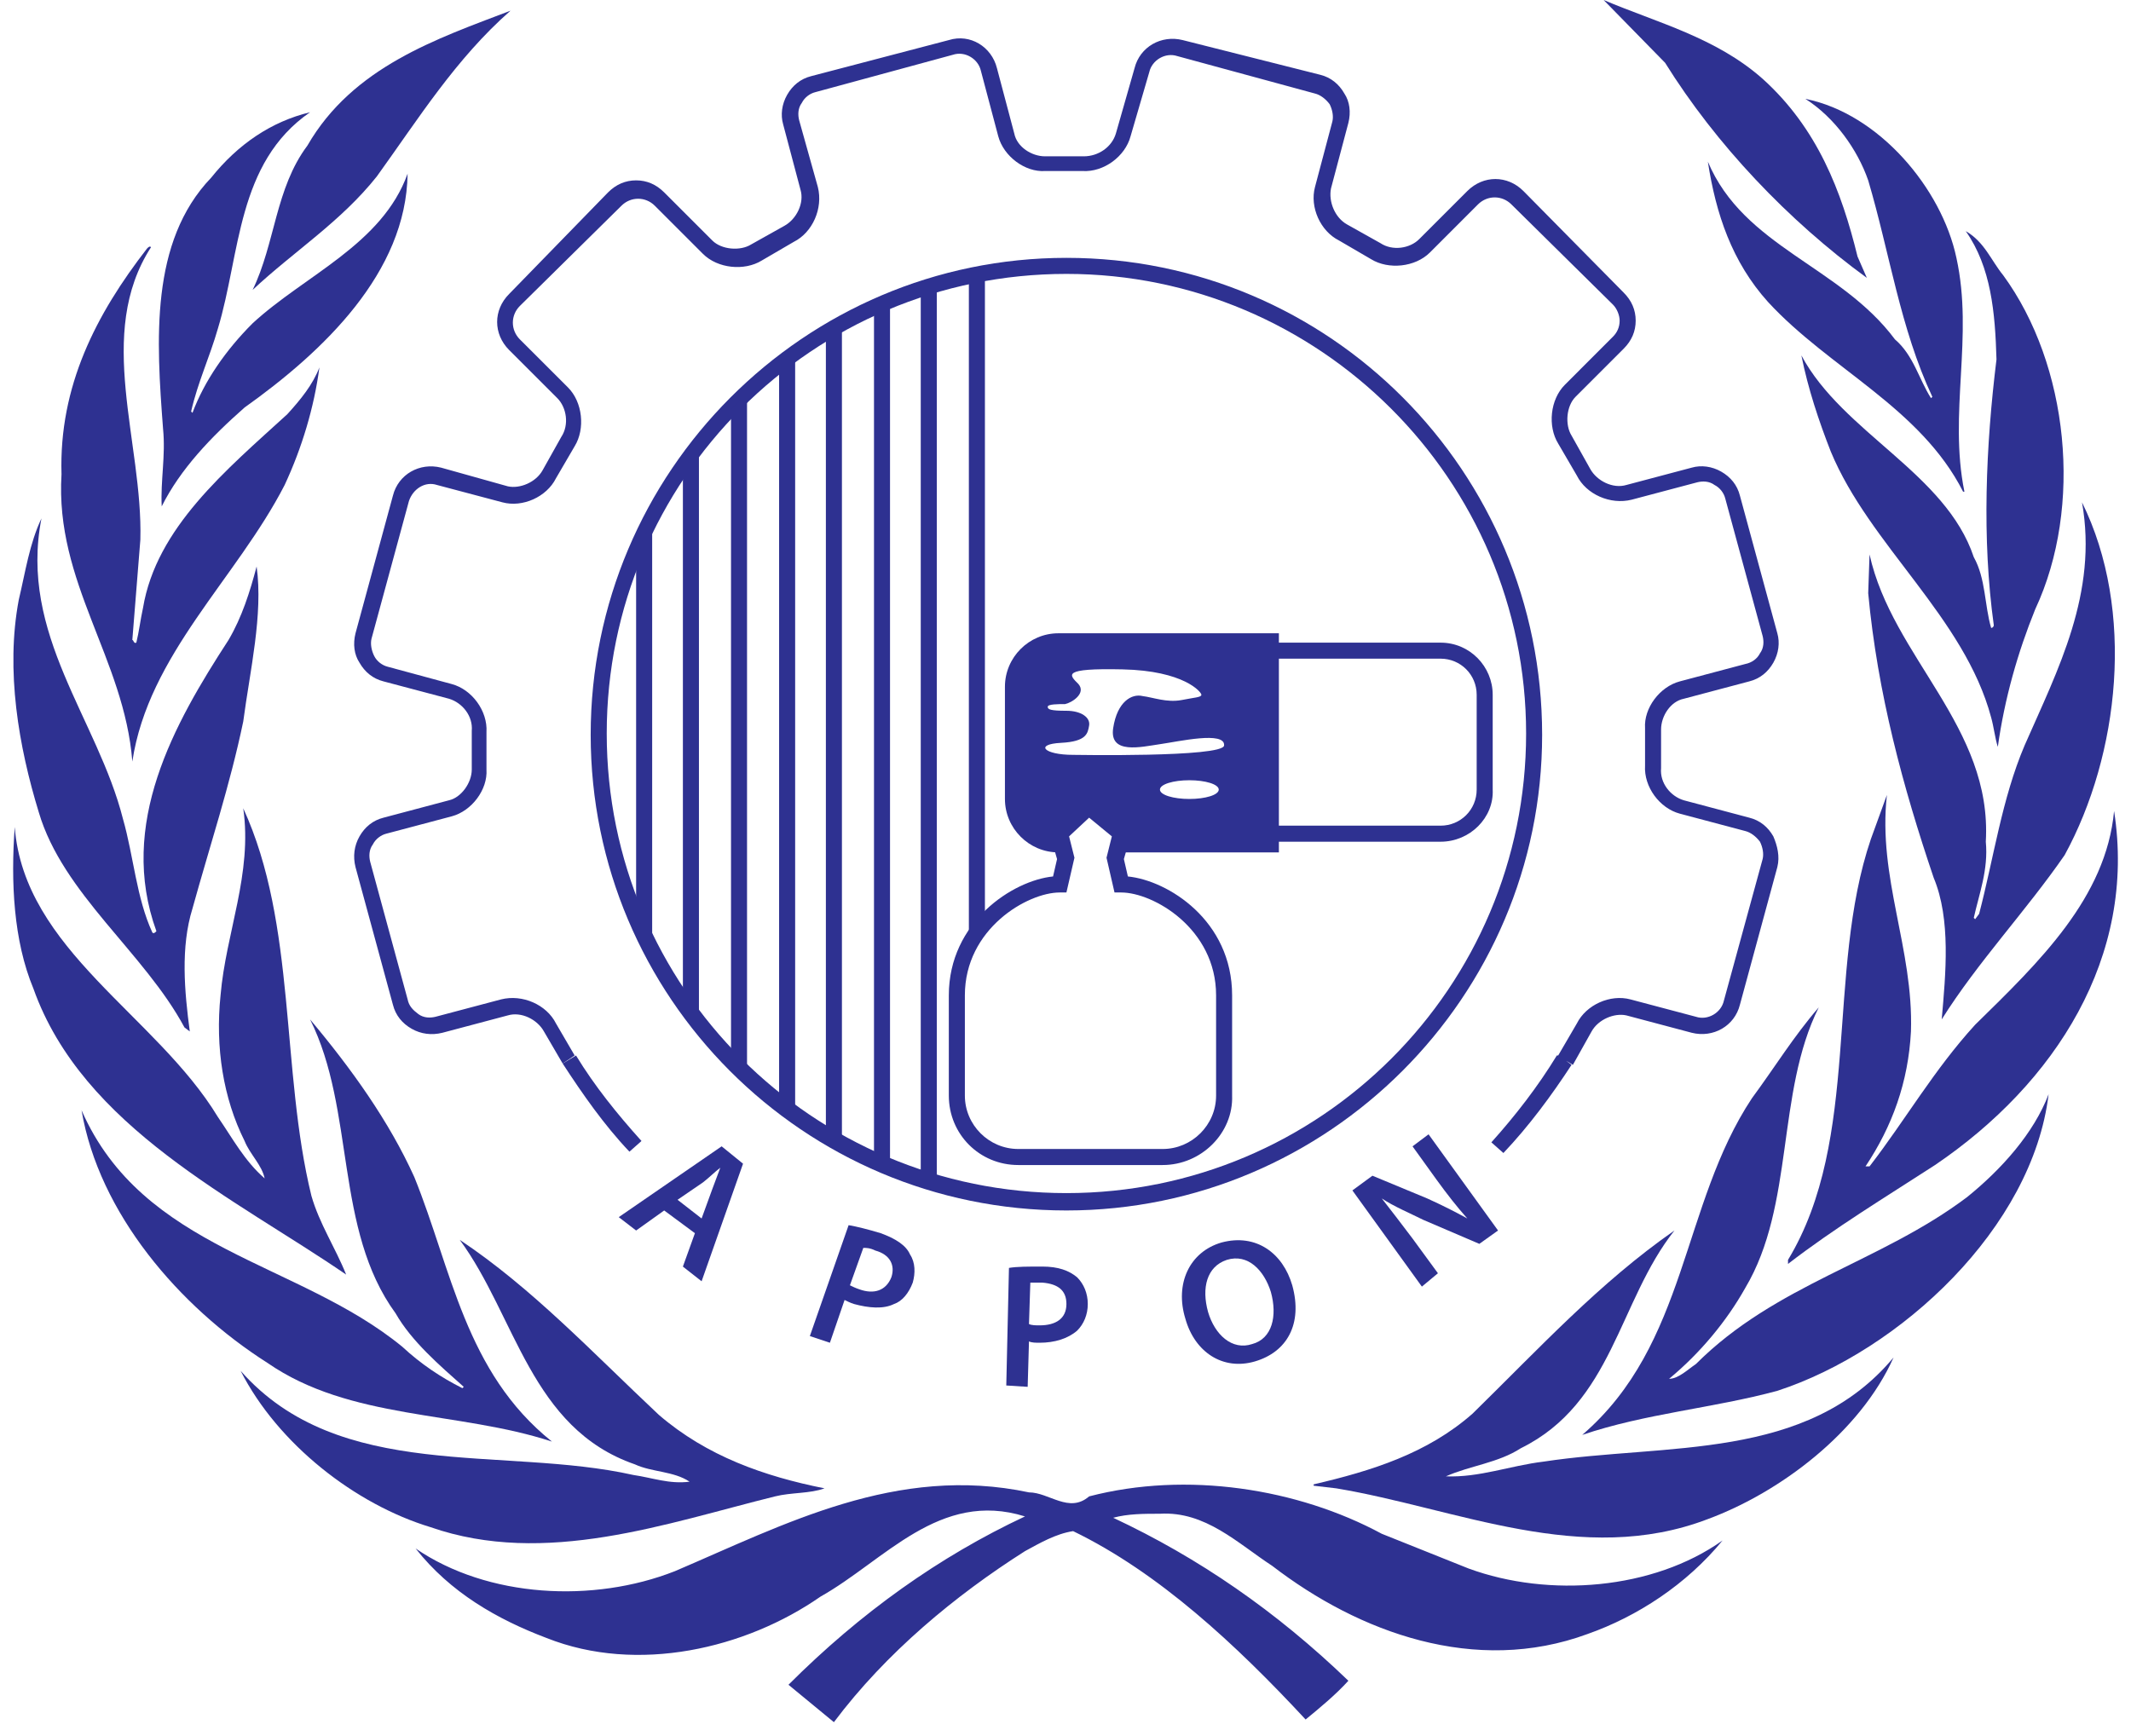 <svg width="81" height="66" viewBox="0 0 81 66" fill="none" xmlns="http://www.w3.org/2000/svg">
<g id="SVG" clip-path="url(#clip0_68_1823)">
<path id="Vector" d="M40.535 46.019C30.528 46.019 22.452 37.892 22.452 27.937C22.452 17.93 30.579 9.803 40.535 9.803C50.541 9.803 58.617 17.93 58.617 27.937C58.617 37.892 50.49 46.019 40.535 46.019ZM40.535 10.413C30.884 10.413 23.062 18.235 23.062 27.886C23.062 37.537 30.884 45.359 40.535 45.359C50.185 45.359 58.008 37.537 58.008 27.886C58.008 18.235 50.135 10.413 40.535 10.413Z" fill="#2E3191"/>
<path id="Vector_2" d="M54.757 32H47.189V31.39H54.757C55.519 31.39 56.129 30.781 56.129 30.019V26.413C56.129 25.651 55.519 25.041 54.757 25.041H47.189V24.432H54.757C55.875 24.432 56.738 25.346 56.738 26.413V30.019C56.789 31.086 55.875 32 54.757 32Z" fill="#2E3191"/>
<path id="Vector_3" d="M28.395 40.838V14.933C28.192 15.136 27.989 15.34 27.786 15.543V40.178C27.989 40.432 28.192 40.635 28.395 40.838Z" fill="#2E3191"/>
<path id="Vector_4" d="M24.789 36.013V19.759C24.585 20.216 24.332 20.622 24.179 21.079V34.692C24.332 35.149 24.535 35.606 24.789 36.013Z" fill="#2E3191"/>
<path id="Vector_5" d="M30.224 13.46C30.021 13.613 29.817 13.765 29.614 13.917V41.854C29.817 42.006 30.021 42.159 30.224 42.311V13.46Z" fill="#2E3191"/>
<path id="Vector_6" d="M26.567 16.914C26.363 17.168 26.16 17.473 25.957 17.778V37.994C26.16 38.298 26.363 38.552 26.567 38.857V16.914Z" fill="#2E3191"/>
<path id="Vector_7" d="M33.83 11.428C33.627 11.53 33.424 11.632 33.221 11.682V44.038C33.424 44.14 33.627 44.241 33.83 44.292V11.428Z" fill="#2E3191"/>
<path id="Vector_8" d="M36.827 10.514V35.708L37.437 35.301V10.413C37.233 10.413 37.03 10.463 36.827 10.514Z" fill="#2E3191"/>
<path id="Vector_9" d="M35.608 10.819C35.405 10.87 35.202 10.921 34.998 11.022V44.8C35.202 44.851 35.405 44.952 35.608 45.003V10.819Z" fill="#2E3191"/>
<path id="Vector_10" d="M32.002 12.292C31.798 12.394 31.595 12.546 31.392 12.648V43.073C31.595 43.175 31.798 43.327 32.002 43.428V12.292Z" fill="#2E3191"/>
<path id="Vector_11" d="M40.23 24.076C39.112 24.076 38.198 24.991 38.198 26.108V30.375C38.198 31.492 39.112 32.406 40.23 32.406H40.484L40.281 31.746L41.5 30.73L42.719 31.746L42.516 32.406H48.611V24.076H40.23ZM45.208 30.375C44.598 30.375 44.09 30.222 44.09 30.019C44.09 29.816 44.598 29.663 45.208 29.663C45.817 29.663 46.325 29.816 46.325 30.019C46.325 30.222 45.817 30.375 45.208 30.375ZM40.789 28.698C39.671 28.698 39.316 28.292 40.332 28.241C41.297 28.191 41.347 27.886 41.398 27.581C41.449 27.276 41.093 27.022 40.535 27.022C39.925 27.022 39.824 26.971 39.824 26.87C39.824 26.768 40.23 26.768 40.484 26.768C40.738 26.717 41.297 26.362 40.992 26.006C40.636 25.651 40.332 25.397 42.668 25.448C45.005 25.498 45.665 26.311 45.665 26.413C45.665 26.514 45.411 26.514 44.903 26.616C44.344 26.717 43.836 26.514 43.43 26.463C43.024 26.362 42.465 26.667 42.312 27.683C42.16 28.698 43.379 28.394 44.09 28.292C44.801 28.191 46.579 27.784 46.528 28.343C46.478 28.8 40.789 28.698 40.789 28.698Z" fill="#2E3191"/>
<path id="Vector_12" d="M44.192 44.292H38.706C37.233 44.292 36.065 43.124 36.065 41.651V37.841C36.065 35.047 38.503 33.473 40.027 33.321L40.179 32.66L39.874 31.594L41.449 30.324L43.024 31.594L42.719 32.66L42.871 33.321C44.395 33.473 46.833 34.997 46.833 37.841V41.651C46.884 43.073 45.665 44.292 44.192 44.292ZM40.281 33.93C39.062 33.93 36.675 35.301 36.675 37.841V41.651C36.675 42.768 37.589 43.682 38.706 43.682H44.192C45.309 43.682 46.224 42.768 46.224 41.651V37.841C46.224 35.301 43.836 33.93 42.617 33.93H42.363L42.059 32.609L42.262 31.797L41.398 31.086L40.636 31.797L40.84 32.609L40.535 33.93H40.281Z" fill="#2E3191"/>
<path id="Vector_13" d="M67.557 52.876C65.119 53.536 62.528 53.74 60.141 54.552C64.154 51.098 63.9 45.816 66.592 41.752C67.455 40.584 68.166 39.416 69.132 38.298C67.506 41.549 68.217 45.816 66.338 48.965C65.627 50.235 64.611 51.454 63.443 52.419C63.798 52.419 64.154 52.063 64.459 51.86C67.506 48.813 71.468 48 74.77 45.511C76.09 44.444 77.309 43.073 77.868 41.6C77.259 46.679 72.23 51.352 67.557 52.876Z" fill="#2E3191"/>
<path id="Vector_14" d="M78.478 32.508C77.005 34.641 75.176 36.571 73.805 38.755C73.957 37.029 74.16 34.946 73.5 33.371C72.332 29.917 71.367 26.362 71.011 22.552L71.062 21.079C71.925 24.991 75.735 27.632 75.481 32C75.583 33.067 75.227 33.981 75.024 34.895L75.075 34.946L75.227 34.743C75.786 32.609 76.091 30.375 76.954 28.343C78.224 25.448 79.748 22.552 79.138 19.098C81.17 23.213 80.56 28.698 78.478 32.508Z" fill="#2E3191"/>
<path id="Vector_15" d="M76.141 10.463C78.63 13.867 79.189 19.251 77.36 23.162C76.7 24.787 76.192 26.565 75.938 28.394C75.836 28.089 75.785 27.632 75.684 27.276C74.668 23.467 71.062 20.724 69.589 17.168C69.132 16 68.725 14.781 68.471 13.511C70.046 16.457 73.957 17.981 75.024 21.181C75.481 21.994 75.43 23.01 75.684 23.873C75.735 23.873 75.785 23.822 75.785 23.771C75.328 20.47 75.481 16.965 75.887 13.664C75.836 11.886 75.684 10.159 74.719 8.787C75.43 9.194 75.684 9.905 76.141 10.463Z" fill="#2E3191"/>
<path id="Vector_16" d="M74.364 9.803C75.024 12.8 74.059 15.695 74.668 18.692H74.618C72.992 15.492 69.538 14.019 67.202 11.479C65.83 9.956 65.221 8.127 64.916 6.146C66.287 9.397 69.945 10.108 72.027 12.902C72.738 13.511 72.941 14.425 73.399 15.137L73.449 15.086C72.23 12.495 71.824 9.6 71.011 6.857C70.605 5.689 69.741 4.47 68.624 3.759C71.418 4.318 73.805 7.162 74.364 9.803Z" fill="#2E3191"/>
<path id="Vector_17" d="M66.999 2.997C69.081 4.876 69.995 7.263 70.605 9.752L70.96 10.565C67.964 8.381 65.221 5.486 63.291 2.387L60.954 0C62.986 0.863 65.221 1.422 66.999 2.997Z" fill="#2E3191"/>
<path id="Vector_18" d="M19.405 0.406C17.322 2.235 15.9 4.521 14.325 6.705C12.954 8.432 11.176 9.549 9.602 11.022C10.465 9.244 10.465 7.162 11.684 5.536C13.411 2.54 16.611 1.473 19.405 0.406Z" fill="#2E3191"/>
<path id="Vector_19" d="M8.027 6.755C9.043 5.486 10.312 4.622 11.785 4.267C8.992 6.197 9.144 9.651 8.281 12.495C7.976 13.562 7.519 14.527 7.265 15.644L7.316 15.695C7.773 14.476 8.585 13.308 9.601 12.292C11.582 10.463 14.528 9.295 15.493 6.603C15.443 10.362 12.293 13.359 9.297 15.492C8.027 16.61 6.858 17.828 6.147 19.251C6.097 18.286 6.3 17.321 6.198 16.305C5.944 12.952 5.69 9.194 8.027 6.755Z" fill="#2E3191"/>
<path id="Vector_20" d="M2.338 18.032C2.236 14.679 3.659 11.937 5.589 9.448C5.64 9.397 5.69 9.346 5.741 9.397C3.608 12.698 5.436 16.813 5.335 20.521L5.03 24.33C5.081 24.33 5.081 24.483 5.182 24.432C5.284 24.025 5.335 23.568 5.436 23.111C5.944 20.063 8.586 17.879 10.922 15.746C11.43 15.187 11.887 14.629 12.141 13.968C11.938 15.492 11.481 17.016 10.82 18.438C8.992 21.994 5.64 24.889 5.03 28.952C4.725 25.041 2.084 22.146 2.338 18.032Z" fill="#2E3191"/>
<path id="Vector_21" d="M0.713 22.806C0.967 21.74 1.119 20.673 1.576 19.708C0.713 24.127 3.71 27.327 4.675 31.137C5.081 32.559 5.183 34.133 5.792 35.454C5.843 35.505 5.894 35.454 5.945 35.403C4.471 31.34 6.605 27.53 8.687 24.33C9.195 23.467 9.5 22.502 9.754 21.537C10.008 23.365 9.5 25.498 9.246 27.429C8.738 29.867 7.976 32.153 7.316 34.54C6.859 36.013 7.011 37.689 7.214 39.213L7.011 39.06C5.487 36.216 2.389 33.981 1.475 30.883C0.713 28.394 0.205 25.498 0.713 22.806Z" fill="#2E3191"/>
<path id="Vector_22" d="M0.56 31.441C0.916 36.114 5.944 38.603 8.281 42.464C8.84 43.276 9.297 44.14 10.059 44.8C9.957 44.292 9.5 43.886 9.297 43.378C8.484 41.752 8.179 39.822 8.383 37.841C8.586 35.454 9.602 33.219 9.246 30.73C11.278 35.149 10.668 40.686 11.836 45.46C12.141 46.527 12.751 47.441 13.157 48.457C8.941 45.562 3.151 42.87 1.271 37.587C0.51 35.759 0.408 33.524 0.56 31.441Z" fill="#2E3191"/>
<path id="Vector_23" d="M3.1 42.21C5.437 47.543 11.329 47.949 15.291 51.2C16.002 51.86 16.764 52.368 17.576 52.775L17.627 52.724C16.713 51.911 15.646 50.997 15.037 49.93C12.7 46.73 13.513 42.21 11.786 38.756C13.36 40.635 14.783 42.616 15.748 44.749C17.17 48.254 17.678 52.165 20.98 54.806C17.424 53.638 13.31 53.994 10.16 51.81C6.808 49.676 3.76 46.121 3.1 42.21Z" fill="#2E3191"/>
<path id="Vector_24" d="M9.145 52.114C12.903 56.381 19.1 54.959 24.078 56.076C24.789 56.178 25.449 56.432 26.211 56.33C25.602 55.924 24.789 55.975 24.129 55.67C20.167 54.298 19.608 50.032 17.475 47.136C20.218 48.965 22.503 51.403 25.043 53.79C26.872 55.365 29.056 56.127 31.341 56.584C30.783 56.787 30.072 56.736 29.462 56.889C25.348 57.905 20.726 59.581 16.357 58.057C13.513 57.194 10.567 54.908 9.145 52.114Z" fill="#2E3191"/>
<path id="Vector_25" d="M60.344 62.121C56.078 63.695 51.659 62.07 48.357 59.53C47.036 58.667 45.817 57.448 44.09 57.549C43.481 57.549 42.871 57.549 42.313 57.702C45.563 59.225 48.509 61.257 51.252 63.898C50.795 64.406 50.186 64.914 49.627 65.371C46.986 62.527 44.04 59.784 40.789 58.21C40.129 58.311 39.519 58.667 38.96 58.971C36.319 60.648 33.678 62.832 31.697 65.473L29.97 64.051C32.713 61.308 35.709 59.175 38.96 57.651C35.709 56.635 33.627 59.327 31.189 60.699C28.344 62.679 24.23 63.645 20.776 62.273C18.897 61.562 17.119 60.546 15.798 58.87C18.541 60.749 22.554 60.953 25.652 59.733C29.817 57.956 34.084 55.67 39.113 56.737C39.874 56.737 40.636 57.549 41.398 56.889C45.106 55.924 49.322 56.584 52.522 58.311L55.824 59.632C58.871 60.749 62.833 60.444 65.475 58.565C64.103 60.241 62.224 61.46 60.344 62.121Z" fill="#2E3191"/>
<path id="Vector_26" d="M64.916 57.752C60.141 59.581 55.367 57.346 50.795 56.584L49.932 56.483V56.432C52.116 55.924 54.249 55.264 55.976 53.74C58.516 51.251 60.801 48.762 63.646 46.781C61.513 49.473 61.309 53.333 57.805 55.06C56.941 55.619 55.874 55.721 54.96 56.127C56.23 56.178 57.398 55.721 58.668 55.568C63.341 54.857 68.674 55.568 71.976 51.606C70.706 54.451 67.659 56.737 64.916 57.752Z" fill="#2E3191"/>
<path id="Vector_27" d="M73.551 44.292C71.671 45.511 69.741 46.679 67.963 48.051V47.898C70.757 43.276 69.386 36.978 71.113 31.898L71.722 30.222C71.367 33.371 72.738 36.063 72.636 39.213C72.535 41.143 71.925 42.819 70.909 44.343H71.062C72.433 42.565 73.5 40.686 75.075 38.959C77.513 36.571 80.052 34.133 80.357 30.832C81.221 36.368 78.122 41.194 73.551 44.292Z" fill="#2E3191"/>
<path id="Vector_28" d="M67.405 31.797C67.202 31.441 66.897 31.187 66.49 31.086L64.002 30.425C63.494 30.273 63.087 29.765 63.138 29.206V27.733C63.138 27.225 63.494 26.667 64.002 26.565L66.49 25.905C66.897 25.803 67.202 25.549 67.405 25.194C67.608 24.838 67.659 24.432 67.557 24.076L66.135 18.844C66.033 18.438 65.779 18.133 65.424 17.93C65.068 17.727 64.662 17.676 64.306 17.778L61.818 18.438C61.309 18.59 60.7 18.286 60.446 17.829L59.735 16.559C59.481 16.152 59.532 15.441 59.887 15.086L61.716 13.257C62.021 12.952 62.173 12.597 62.173 12.191C62.173 11.784 62.021 11.429 61.716 11.124L57.906 7.263C57.297 6.654 56.383 6.654 55.773 7.263L53.944 9.092C53.589 9.448 52.929 9.549 52.471 9.244L51.202 8.533C50.745 8.279 50.49 7.67 50.592 7.162L51.252 4.673C51.354 4.267 51.303 3.86 51.1 3.556C50.897 3.2 50.592 2.946 50.186 2.844L44.954 1.524C44.141 1.321 43.329 1.778 43.125 2.59L42.414 5.079C42.262 5.587 41.754 5.943 41.195 5.943H39.722C39.214 5.943 38.656 5.587 38.554 5.079L37.894 2.59C37.691 1.778 36.878 1.27 36.065 1.524L30.833 2.895C30.427 2.997 30.122 3.251 29.919 3.606C29.716 3.962 29.665 4.368 29.767 4.724L30.427 7.213C30.579 7.721 30.275 8.33 29.817 8.584L28.548 9.295C28.141 9.549 27.43 9.498 27.075 9.143L25.246 7.314C24.941 7.01 24.586 6.857 24.179 6.857C23.773 6.857 23.418 7.01 23.113 7.314L19.354 11.175C18.744 11.784 18.744 12.698 19.354 13.308L21.183 15.136C21.538 15.492 21.64 16.152 21.335 16.61L20.624 17.879C20.37 18.337 19.76 18.59 19.303 18.489L16.764 17.778C15.951 17.575 15.138 18.032 14.935 18.844L13.513 24.076C13.411 24.483 13.462 24.889 13.665 25.194C13.868 25.549 14.173 25.803 14.579 25.905L17.068 26.565C17.576 26.717 17.983 27.225 17.932 27.784V29.257C17.932 29.765 17.525 30.324 17.068 30.425L14.579 31.086C14.173 31.187 13.868 31.441 13.665 31.797C13.462 32.152 13.411 32.559 13.513 32.965L14.935 38.197C15.037 38.603 15.29 38.908 15.646 39.111C16.002 39.314 16.408 39.365 16.814 39.264L19.303 38.603C19.811 38.451 20.421 38.755 20.675 39.213L21.386 40.432L21.843 40.127L21.132 38.908C20.776 38.197 19.862 37.791 19.049 37.994L16.56 38.654C16.357 38.705 16.103 38.705 15.9 38.552C15.697 38.4 15.544 38.248 15.494 37.994L14.071 32.762C14.021 32.559 14.021 32.305 14.173 32.102C14.275 31.898 14.478 31.746 14.681 31.695L17.17 31.035C17.932 30.832 18.541 30.019 18.491 29.257V27.835C18.541 27.022 17.932 26.209 17.17 26.006L14.732 25.346C14.529 25.295 14.325 25.143 14.224 24.94C14.122 24.736 14.071 24.483 14.122 24.279L15.544 19.048C15.697 18.59 16.154 18.286 16.611 18.438L19.1 19.098C19.862 19.302 20.776 18.895 21.132 18.184L21.843 16.965C22.249 16.305 22.148 15.289 21.589 14.73L19.76 12.902C19.405 12.546 19.405 11.987 19.76 11.632L23.621 7.822C23.976 7.467 24.535 7.467 24.89 7.822L26.719 9.651C27.278 10.21 28.294 10.311 28.954 9.905L30.173 9.194C30.884 8.838 31.291 7.924 31.087 7.111L30.376 4.571C30.325 4.368 30.325 4.114 30.478 3.911C30.579 3.708 30.782 3.556 30.986 3.505L36.218 2.083C36.675 1.93 37.182 2.235 37.284 2.692L37.944 5.181C38.148 5.943 38.96 6.552 39.722 6.502H41.145C41.957 6.552 42.77 5.943 42.973 5.181L43.684 2.743C43.786 2.286 44.294 1.981 44.751 2.133L49.983 3.556C50.186 3.606 50.389 3.759 50.541 3.962C50.643 4.165 50.694 4.419 50.643 4.622L49.983 7.111C49.779 7.873 50.186 8.787 50.897 9.143L52.116 9.854C52.776 10.26 53.792 10.159 54.351 9.6L56.179 7.771C56.535 7.416 57.094 7.416 57.449 7.771L61.309 11.581C61.462 11.733 61.563 11.987 61.563 12.191C61.563 12.444 61.462 12.648 61.309 12.8L59.481 14.629C58.922 15.187 58.821 16.203 59.227 16.863L59.938 18.082C60.294 18.794 61.208 19.2 62.021 18.997L64.51 18.337C64.713 18.286 64.967 18.286 65.17 18.438C65.373 18.54 65.525 18.743 65.576 18.946L66.998 24.178C67.049 24.381 67.049 24.635 66.897 24.838C66.795 25.041 66.592 25.194 66.338 25.244L63.849 25.905C63.087 26.108 62.478 26.921 62.529 27.683V29.105C62.478 29.917 63.087 30.73 63.849 30.933L66.338 31.594C66.541 31.644 66.744 31.797 66.897 32C66.998 32.203 67.049 32.457 66.998 32.66L65.525 38.044C65.424 38.502 64.916 38.806 64.459 38.654L61.97 37.994C61.208 37.791 60.294 38.197 59.938 38.908L59.227 40.127H59.176C58.465 41.295 57.602 42.413 56.687 43.429L57.145 43.835C58.109 42.819 58.973 41.651 59.735 40.483L59.532 40.33L59.786 40.483L60.497 39.213C60.751 38.755 61.36 38.502 61.818 38.603L64.306 39.264C65.119 39.467 65.932 39.01 66.135 38.197L67.557 32.965C67.659 32.559 67.557 32.152 67.405 31.797Z" fill="#2E3191"/>
<path id="Vector_29" d="M21.386 40.432C22.148 41.6 22.96 42.768 23.925 43.784L24.383 43.378C23.468 42.362 22.605 41.295 21.894 40.127L21.386 40.432Z" fill="#2E3191"/>
<path id="Vector_30" d="M25.246 46.019L24.179 46.781L23.519 46.273L27.43 43.581L28.243 44.241L26.668 48.711L25.957 48.153L26.414 46.883L25.246 46.019ZM26.668 46.324L27.075 45.206C27.176 44.953 27.278 44.648 27.379 44.394C27.176 44.546 26.922 44.8 26.719 44.953L25.754 45.613L26.668 46.324Z" fill="#2E3191"/>
<path id="Vector_31" d="M32.256 46.578C32.56 46.629 32.967 46.73 33.475 46.883C34.033 47.086 34.44 47.34 34.592 47.695C34.795 48 34.795 48.407 34.694 48.762C34.541 49.168 34.288 49.473 33.983 49.575C33.576 49.778 33.018 49.727 32.459 49.575C32.306 49.524 32.205 49.473 32.103 49.422L31.545 51.048L30.783 50.794L32.256 46.578ZM32.306 48.864C32.408 48.914 32.51 48.965 32.662 49.016C33.221 49.219 33.678 49.067 33.881 48.559C34.033 48.102 33.83 47.695 33.272 47.543C33.068 47.441 32.916 47.441 32.815 47.441L32.306 48.864Z" fill="#2E3191"/>
<path id="Vector_32" d="M38.351 48.203C38.655 48.152 39.062 48.152 39.62 48.152C40.23 48.152 40.636 48.305 40.941 48.559C41.195 48.813 41.347 49.168 41.347 49.575C41.347 49.981 41.195 50.337 40.941 50.59C40.586 50.895 40.078 51.048 39.519 51.048C39.367 51.048 39.214 51.048 39.112 50.997L39.062 52.724L38.249 52.673L38.351 48.203ZM39.112 50.337C39.214 50.387 39.367 50.387 39.519 50.387C40.128 50.387 40.535 50.133 40.535 49.575C40.535 49.067 40.23 48.813 39.62 48.762C39.417 48.762 39.214 48.762 39.163 48.762L39.112 50.337Z" fill="#2E3191"/>
<path id="Vector_33" d="M49.119 48.864C49.526 50.337 48.916 51.403 47.697 51.759C46.478 52.114 45.411 51.403 45.056 50.133C44.649 48.813 45.208 47.594 46.427 47.238C47.748 46.883 48.764 47.645 49.119 48.864ZM45.919 49.879C46.173 50.743 46.833 51.352 47.595 51.098C48.357 50.895 48.56 50.032 48.306 49.117C48.053 48.305 47.443 47.645 46.63 47.898C45.868 48.152 45.665 48.965 45.919 49.879Z" fill="#2E3191"/>
<path id="Vector_34" d="M54.046 48.914L51.405 45.257L52.167 44.698L54.249 45.562C54.808 45.816 55.316 46.07 55.773 46.324C55.367 45.867 55.011 45.41 54.605 44.851L53.691 43.581L54.3 43.124L56.941 46.781L56.23 47.289L54.097 46.375C53.589 46.121 52.979 45.867 52.522 45.562C52.878 46.019 53.233 46.476 53.691 47.086L54.656 48.406L54.046 48.914Z" fill="#2E3191"/>
</g>
<defs>
<clipPath id="clip0_68_1823">
<rect width="81" height="66" fill="white"/>
</clipPath>
</defs>
</svg>
